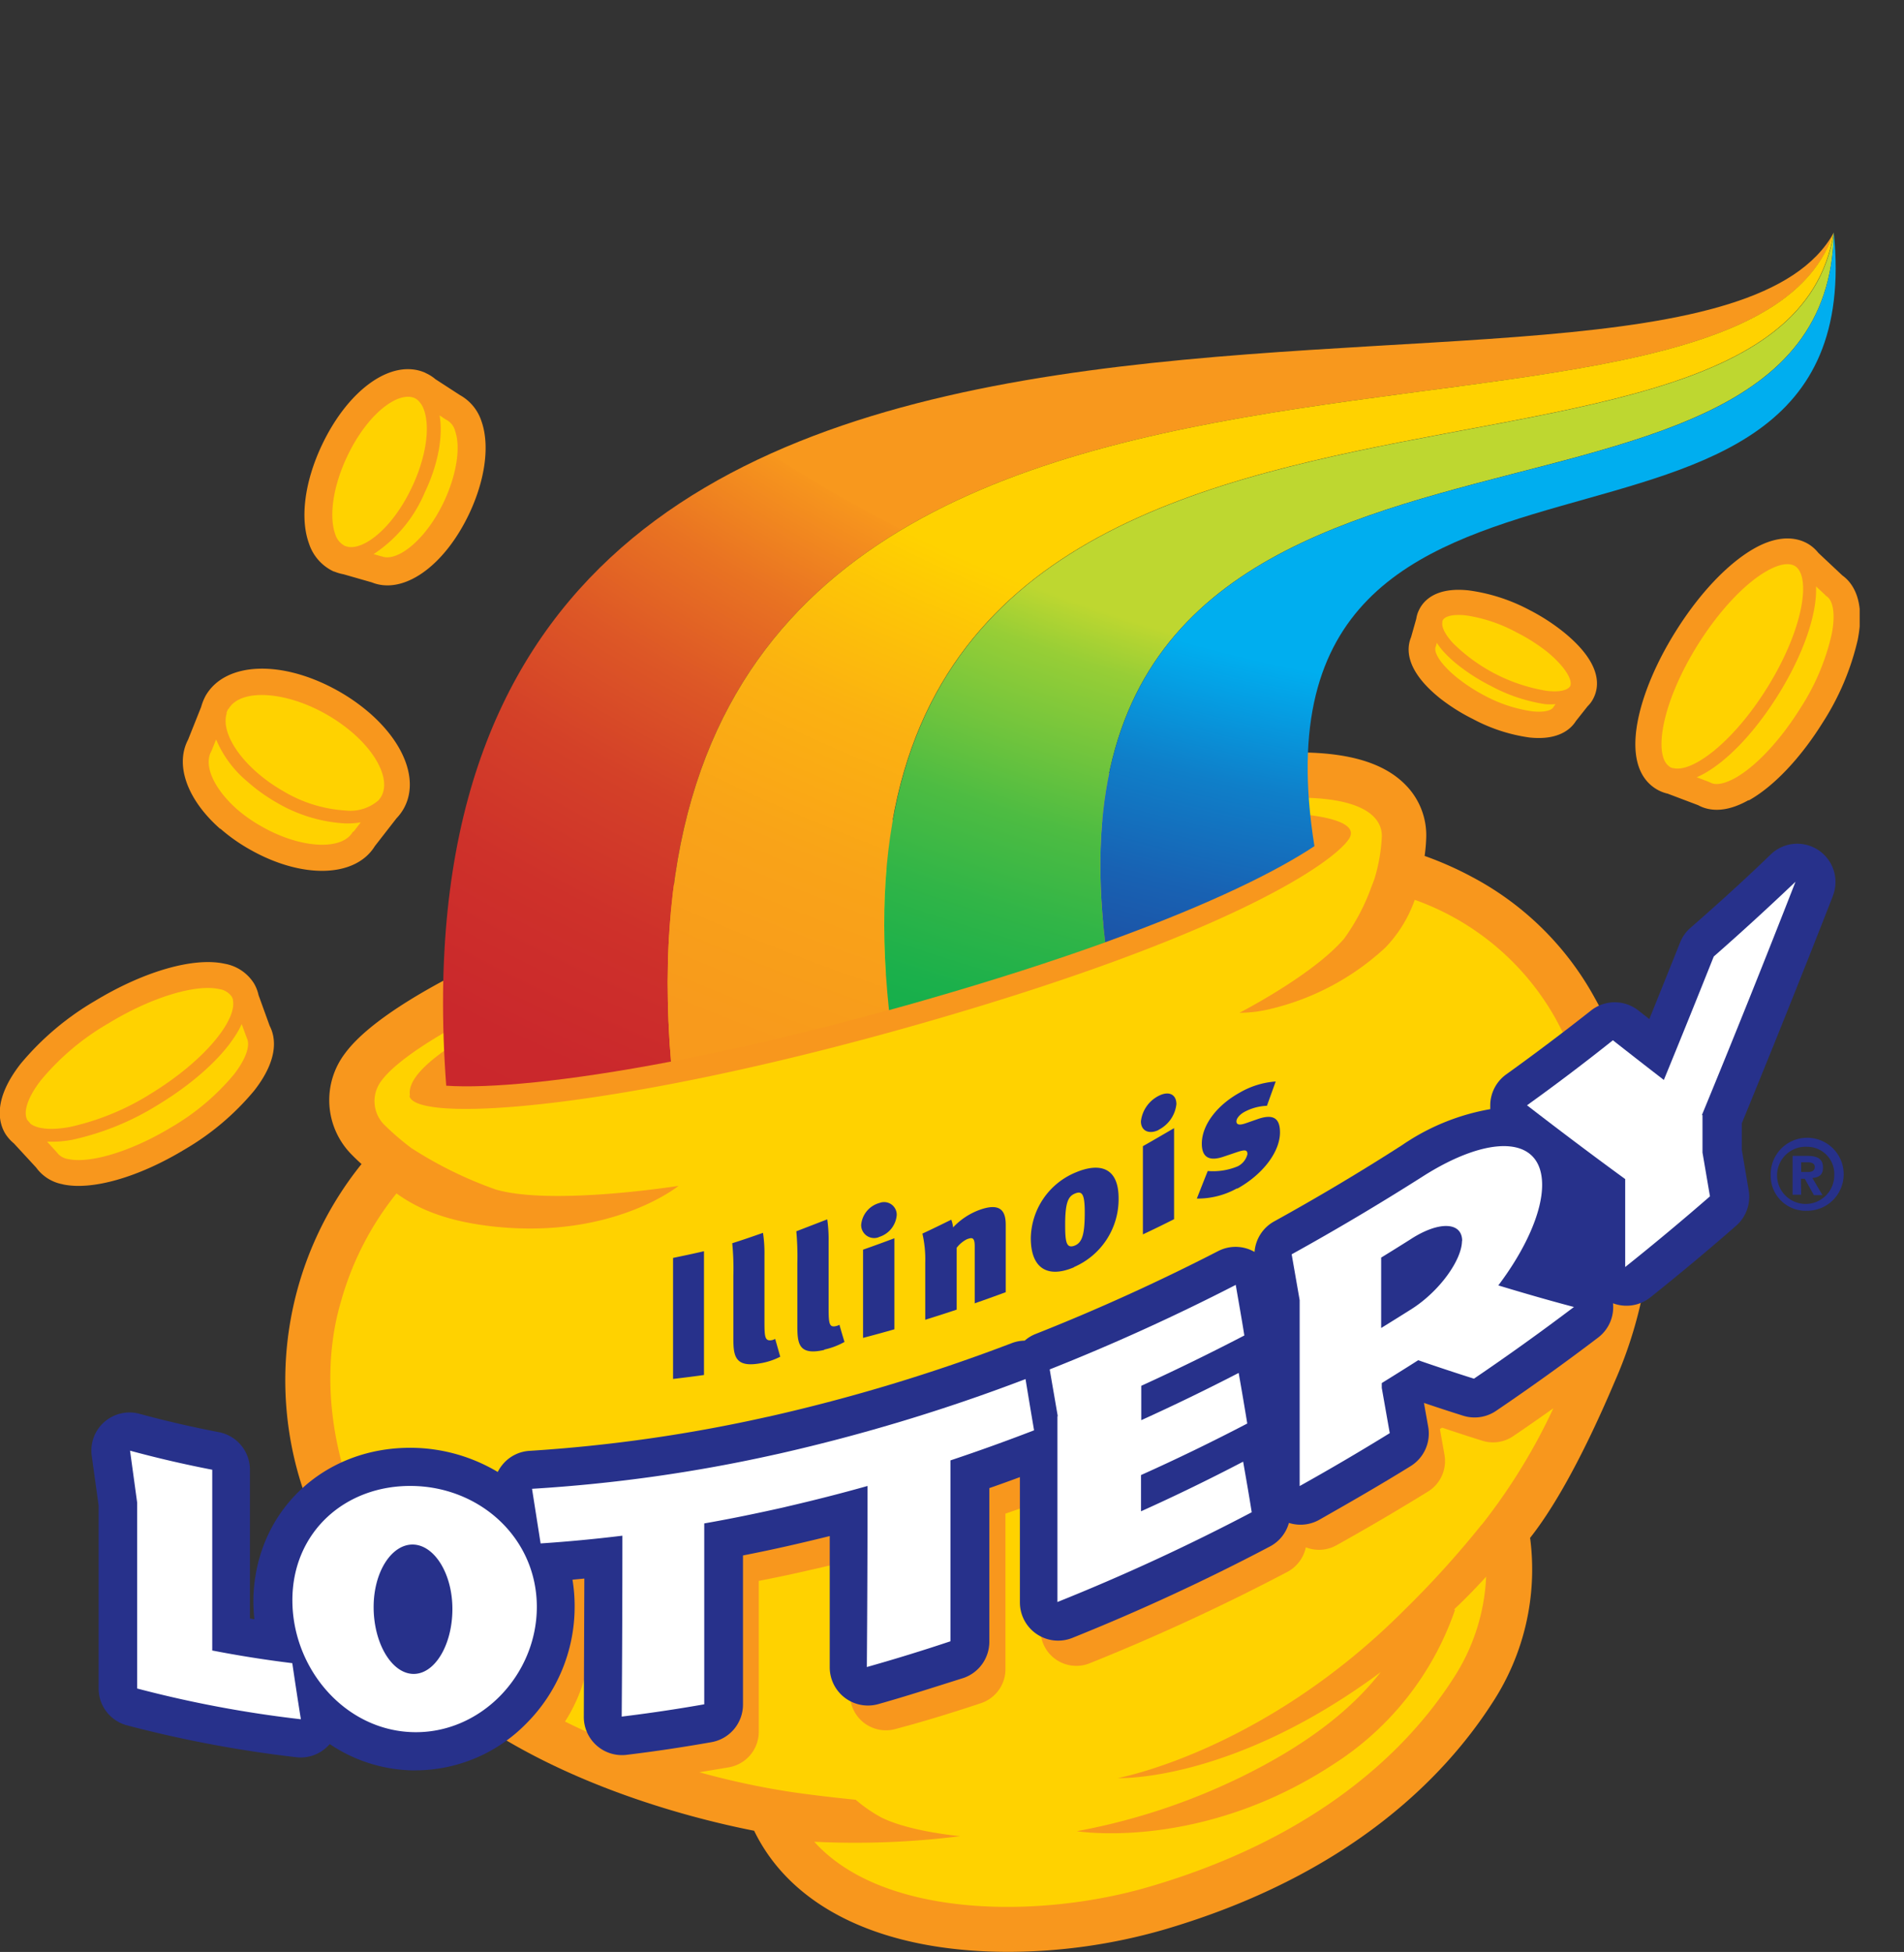 <svg id="112739d7-2d46-4091-9c67-465c498c08ea" data-name="Layer 1" xmlns="http://www.w3.org/2000/svg" xmlns:xlink="http://www.w3.org/1999/xlink" viewBox="0 0 221.67 227.25">
  <rect x="0" y="0" width="221.67" height="227.25" fill="#333333" stroke="none"/>
  <defs>
    <clipPath id="8ac1e6c8-ec14-4e52-ab79-a3cffd19f1cb" transform="translate(-9.5)">
      <rect y="27.08" width="226.01" height="207.02" style="fill: none"/>
    </clipPath>
    <clipPath id="4db200a0-a0c7-4d9f-936f-fba319aeb3de" transform="translate(-9.5)">
      <rect x="9.5" y="27.08" width="216.51" height="200.17" style="fill: none"/>
    </clipPath>
    <clipPath id="9028a20e-be1a-4449-b252-ef2fda8ea3e6" transform="translate(-9.5)">
      <path d="M61.45,126.4c4.93.34,14-.48,26.17-2.81C79.21,20.55,211.33,62.13,223,27.08,205.84,58.22,52.58,7.13,61.45,126.4" style="fill: none"/>
    </clipPath>
    <radialGradient id="e33b24bb-9649-48c3-adb8-6290938c04c6" cx="-278.21" cy="432.11" r="1.83" gradientTransform="matrix(0, 151.03, 114.62, 0, -49285.82, 42141.79)" gradientUnits="userSpaceOnUse">
      <stop offset="0" stop-color="#f8981d"/>
      <stop offset="0.56" stop-color="#f8981d"/>
      <stop offset="0.56" stop-color="#f7961d"/>
      <stop offset="0.62" stop-color="#e97322"/>
      <stop offset="0.68" stop-color="#dd5726"/>
      <stop offset="0.74" stop-color="#d44128"/>
      <stop offset="0.81" stop-color="#ce312a"/>
      <stop offset="0.89" stop-color="#ca282c"/>
      <stop offset="1" stop-color="#c9252c"/>
    </radialGradient>
    <clipPath id="9a40fb0c-5210-4996-8168-4e1f1290ddd8" transform="translate(-9.5)">
      <path d="M87.62,123.59c7.38-1.41,15.91-3.38,25.36-6-9.42-88.8,103.79-51.38,110-90.52C211.33,62.13,79.21,20.55,87.62,123.59" style="fill: none"/>
    </clipPath>
    <radialGradient id="9efcf015-b13b-4e67-9872-4ff92f13ecb9" cx="-278.21" cy="432.11" r="1.83" gradientTransform="matrix(0, 151.03, 114.62, 0, -49267.45, 42133.09)" gradientUnits="userSpaceOnUse">
      <stop offset="0" stop-color="#ffd200"/>
      <stop offset="0.56" stop-color="#ffd200"/>
      <stop offset="0.6" stop-color="#fdc407"/>
      <stop offset="0.66" stop-color="#fbb111"/>
      <stop offset="0.74" stop-color="#f9a318"/>
      <stop offset="0.84" stop-color="#f89a1c"/>
      <stop offset="1" stop-color="#f8981d"/>
    </radialGradient>
    <clipPath id="d84179c3-9c32-473c-9fc1-af006c21912e" transform="translate(-9.5)">
      <path d="M113,117.6c1.32-.36,2.65-.73,4-1.12,8.27-2.37,15.26-4.64,21.17-6.77C129.55,37.61,222.25,70,223,27.08c-6.21,39.14-119.42,1.72-110,90.52" style="fill: none"/>
    </clipPath>
    <radialGradient id="93512a8b-235a-41f2-aa18-5ec876eebd3c" cx="-278.21" cy="432.11" r="1.83" gradientTransform="matrix(0, 151.03, 114.62, 0, -49255.52, 42121.18)" gradientUnits="userSpaceOnUse">
      <stop offset="0" stop-color="#bed730"/>
      <stop offset="0.56" stop-color="#bed730"/>
      <stop offset="0.59" stop-color="#97ce36"/>
      <stop offset="0.64" stop-color="#6fc43d"/>
      <stop offset="0.68" stop-color="#4dbc42"/>
      <stop offset="0.73" stop-color="#31b547"/>
      <stop offset="0.78" stop-color="#1bb04b"/>
      <stop offset="0.84" stop-color="#0cac4d"/>
      <stop offset="0.9" stop-color="#03aa4f"/>
      <stop offset="1" stop-color="#00a94f"/>
    </radialGradient>
    <clipPath id="5ea54ae7-26cb-4039-ab77-1e5bbe319994" transform="translate(-9.5)">
      <path d="M138.15,109.71c12.62-4.55,20.21-8.43,24.38-11.2C153.34,41.25,227.72,74.08,223,27.08c-.73,42.94-93.43,10.53-84.83,82.63" style="fill: none"/>
    </clipPath>
    <radialGradient id="906007f4-c338-4794-9633-8be4f3a6c47b" cx="-278.21" cy="432.11" r="1.83" gradientTransform="matrix(0, 151.03, 114.62, 0, -49245.21, 42102.38)" gradientUnits="userSpaceOnUse">
      <stop offset="0" stop-color="#00aeef"/>
      <stop offset="0.56" stop-color="#00aeef"/>
      <stop offset="0.58" stop-color="#04a1e5"/>
      <stop offset="0.63" stop-color="#0f7fc9"/>
      <stop offset="0.69" stop-color="#1862b3"/>
      <stop offset="0.75" stop-color="#1e4da1"/>
      <stop offset="0.81" stop-color="#233d95"/>
      <stop offset="0.89" stop-color="#26348d"/>
      <stop offset="1" stop-color="#27318b"/>
    </radialGradient>
  </defs>
  <title>illinois-logo</title>
  <g style="clip-path: url(#8ac1e6c8-ec14-4e52-ab79-a3cffd19f1cb)">
    <path d="M201.56,136.51a52.15,52.15,0,0,0-6.39-20.32,34.88,34.88,0,0,0-14.3-14.1,39.93,39.93,0,0,0-5.51-2.44,19.44,19.44,0,0,0,.19-2.28,8.35,8.35,0,0,0-2.42-6c-2.48-2.53-6.53-3.75-12.37-3.77h-.09c-13.38,0-36.42,4.92-52.09,9.12-29.69,8-53.36,18.38-58.9,25.9a9,9,0,0,0,.76,11.8c.38.39.77.76,1.15,1.1a40.1,40.1,0,0,0-6.85,37.75,51.36,51.36,0,0,0,14,22.17c12.3,11.6,31.21,16.26,38.56,17.7,4.36,9,14.94,14.1,29.62,14.1a65.79,65.79,0,0,0,18-2.56c21.68-6.33,32.79-17.84,38.29-26.38a28.32,28.32,0,0,0,4.43-19.26c2.2-2.77,5.57-8.1,9.85-18.19a50.22,50.22,0,0,0,4.11-24.35" transform="translate(-9.5)" style="fill: #f8971d"/>
    <path d="M59.85,172a19.67,19.67,0,0,1,9.88,2.92,4.17,4.17,0,0,1,3.61-2.58c1.77-.1,3.56-.24,5.34-.41-.06-.3,56.95-15.55,56.95-15.87L172,138.63c1-.64,2.07-1.29,3.09-1.95a25.08,25.08,0,0,1,10.41-4.17,3.64,3.64,0,0,1-.05-.74,4.17,4.17,0,0,1,1.74-3.32c2-1.44,4-2.92,6-4.43a57.36,57.36,0,0,0-2.55-5.37,30.49,30.49,0,0,0-16.43-13.89,15.4,15.4,0,0,1-3.41,5.55,29.83,29.83,0,0,1-13.63,7.21,15.24,15.24,0,0,1-3.37.39s8.49-4.34,12.18-8.62a24.37,24.37,0,0,0,3.15-5.94h0s0,0,0,0c.13-.34.26-.68.38-1a20.12,20.12,0,0,0,.87-5c0-2.66-3-4.46-9.59-4.48-12,0-33.51,4.3-50.82,9-32.8,8.8-52.34,18.9-56.06,23.95a3.9,3.9,0,0,0,.26,5.06,30.67,30.67,0,0,0,3.22,2.78,46.81,46.81,0,0,0,9.78,4.81c6.53,1.94,21.33-.41,21.33-.41s-7.76,6.33-21.84,4.7c-5.82-.68-8.9-2.32-11-3.82a35.14,35.14,0,0,0-6.44,12.5c-2.05,6.87-1.6,15,1.33,22.82A18.72,18.72,0,0,1,59.85,172m-2.62-44.46c-.58-3.24,7.64-7.47,8.72-8.05s-4.32,4.14-4.07,5.47,11.53,0,17.18-.91,11.53-2.57,11.53-2.57,4.65-2.91,24.73-8.88S144,107,144,107a91.8,91.8,0,0,0,11-4.81c4.32-2.41,6.3-3.82,6.39-4.73s-5.56-2.82-5.56-2.82c3-.17,12.61.25,10.7,3.06s-14,11.21-49.61,21.41-59.17,11.7-59.75,8.47" transform="translate(-9.5)" style="fill: #ffd200"/>
    <path d="M78.28,190.23a19,19,0,0,1-3,10.2c1.53.76,3.07,1.45,4.59,2.08l.06-15.87-2,.17a18.36,18.36,0,0,1,.3,3.42" transform="translate(-9.5)" style="fill: #ffd200"/>
    <path d="M178.9,187.42h0a34.74,34.74,0,0,1-14.11,17.95c-15.53,10.21-29.92,7.82-29.92,7.82a74.27,74.27,0,0,0,21.49-7.52c7.6-4.07,11.53-8,13.89-11-17.4,12.91-30.62,12.34-30.62,12.34s16.88-3.07,33.29-19.49A112.55,112.55,0,0,0,182,177.5v0l.06-.05a69,69,0,0,0,8.29-13.5c-1.55,1.1-3.11,2.19-4.68,3.25a4.15,4.15,0,0,1-3.6.53q-2.34-.73-4.67-1.52l-.26.16.53,3a4.17,4.17,0,0,1-1.92,4.28c-3.5,2.16-7.09,4.27-10.65,6.25a4.15,4.15,0,0,1-3.57.24,4.24,4.24,0,0,1-2.16,2.87,248.61,248.61,0,0,1-23,10.63,4.17,4.17,0,0,1-5.73-3.89l0-15q-2,.76-4.08,1.47l0,18.07a4.18,4.18,0,0,1-2.86,4c-3.3,1.1-6.64,2.13-9.93,3a4.18,4.18,0,0,1-5.31-4l0-15.61c-1.4.35-2.8.69-4.19,1l-.36.08c-2,.47-4.05.9-6.07,1.29l0,17.56a4.21,4.21,0,0,1-3.45,4.14l-3.47.58A90.67,90.67,0,0,0,101,208.53v0c3.39.54,8.12,1,8.12,1a17,17,0,0,0,3,2.07c3.35,1.66,9.18,2.17,9.18,2.17a97.77,97.77,0,0,1-17,.65c8,8.9,26.21,9,39,5.24,18.24-5.33,29.32-14.8,35.37-24.21a23.53,23.53,0,0,0,3.85-11.89c-1.17,1.29-2.41,2.57-3.74,3.82" transform="translate(-9.5)" style="fill: #ffd200"/>
    <path d="M48.39,66.55l-.13-.06a5.45,5.45,0,0,1-2.79-3.22c-1.06-2.93-.5-7.21,1.5-11.44,3.1-6.55,8.16-10.1,12-8.45l.13.07a4.76,4.76,0,0,1,1.1.7L63.05,46a5.37,5.37,0,0,1,2.49,3c1,2.78.47,6.81-1.41,10.8-2.91,6.14-7.67,9.49-11.35,8l-3.28-.94a5.44,5.44,0,0,1-1.11-.33" transform="translate(-9.5)" style="fill: #f8971d"/>
    <path d="M49.62,63.55h0l.16.05.27.07c1.91.32,5.21-2.25,7.43-7,1.59-3.36,2.13-6.88,1.38-8.95a2.67,2.67,0,0,0-.71-1.12,1.66,1.66,0,0,0-.39-.26c-1.89-.81-5.46,1.76-7.85,6.82-1.6,3.37-2.14,6.88-1.39,9a2.26,2.26,0,0,0,1.1,1.38" transform="translate(-9.5)" style="fill: #ffd200"/>
    <path d="M62.48,50.14a2.06,2.06,0,0,0-1-1.26l-.11-.06-.69-.46c.43,2.46-.2,5.8-1.74,9A16,16,0,0,1,53,64.51l.86.25.06,0h0c1.69.73,5.06-1.71,7.26-6.34,1.47-3.13,2-6.39,1.28-8.31" transform="translate(-9.5)" style="fill: #ffd200"/>
    <path d="M192.93,84l1.4-1.77a3.42,3.42,0,0,0,.68-.93c.67-1.31,1.11-4-3.48-7.72a23.38,23.38,0,0,0-4-2.58,21,21,0,0,0-7-2.26c-3.84-.43-5.27,1.18-5.78,2.19a3.39,3.39,0,0,0-.36,1.1l-.61,2.16c-.54,1.29-.72,3.84,3.41,7.14A22.43,22.43,0,0,0,181,83.72a19.7,19.7,0,0,0,6.55,2.14c3.4.37,4.84-1,5.4-1.88" transform="translate(-9.5)" style="fill: #f8971d"/>
    <path d="M190.43,82.21l.18-.23a8.56,8.56,0,0,1-1.21,0A19.45,19.45,0,0,1,183,79.82a22.25,22.25,0,0,1-3.76-2.4,14.59,14.59,0,0,1-1.7-1.58,8.91,8.91,0,0,1-.76-1l-.12.43c-.3.58.46,2,2.47,3.62A20.15,20.15,0,0,0,182.37,81a16.69,16.69,0,0,0,5.49,1.81c1.57.17,2.32-.15,2.5-.49Z" transform="translate(-9.5)" style="fill: #ffd200"/>
  </g>
  <g style="clip-path: url(#4db200a0-a0c7-4d9f-936f-fba319aeb3de)">
    <path d="M177.42,72.5c-.07.45.22,1.24,1.2,2.33a20.1,20.1,0,0,0,10.95,5.6c1.45.17,2.26-.06,2.59-.38a.7.7,0,0,0,.14-.16c.32-.64-.49-2.2-2.67-4a21,21,0,0,0-3.52-2.24,17.82,17.82,0,0,0-5.91-2c-1.7-.19-2.52.16-2.72.55a.47.47,0,0,0-.06.2" transform="translate(-9.5)" style="fill: #ffd200"/>
    <path d="M16.83,137.88h0a4.9,4.9,0,0,1-3.12-1.95l-2.59-2.81a4.76,4.76,0,0,1-1-1.13c-.75-1.23-1.51-3.93,1.79-8.15a32.64,32.64,0,0,1,8.63-7.3c5.71-3.46,11.51-5.13,15.11-4.34a5.06,5.06,0,0,1,3.4,2.26,4.54,4.54,0,0,1,.55,1.39l1.3,3.59c.66,1.27,1.13,3.78-1.81,7.54A30.48,30.48,0,0,1,31,133.82c-5.37,3.25-10.82,4.81-14.21,4.06" transform="translate(-9.5)" style="fill: #f8971d"/>
  </g>
  <g style="clip-path: url(#8ac1e6c8-ec14-4e52-ab79-a3cffd19f1cb)">
    <path d="M12.73,130.43h0a1.8,1.8,0,0,0,.26.3s0,0,0,.05c.78.66,2.45.83,4.62.43a29.65,29.65,0,0,0,9.45-3.88c6.51-4,10-8.66,9.56-10.85,0,0,0-.07,0-.09a1.29,1.29,0,0,0-.14-.36,2.15,2.15,0,0,0-1.46-.88c-2.79-.61-8,1-12.91,4a29.16,29.16,0,0,0-7.81,6.57c-1.57,2-2.16,3.77-1.59,4.73" transform="translate(-9.5)" style="fill: #ffd200"/>
  </g>
  <g style="clip-path: url(#4db200a0-a0c7-4d9f-936f-fba319aeb3de)">
    <path d="M38.22,120.77l-.07-.14-.51-1.41c-1.32,2.92-4.83,6.42-9.75,9.41a31.57,31.57,0,0,1-10,4.07,12.69,12.69,0,0,1-2.91.21l1.12,1.23a2,2,0,0,0,1.34.8c2.58.56,7.41-.92,12-3.7a27.42,27.42,0,0,0,7.27-6.12c1.45-1.86,2-3.48,1.48-4.35" transform="translate(-9.5)" style="fill: #ffd200"/>
    <path d="M213.06,93.16h0c-2.77,1.56-4.69,1.22-5.86.58l-3.54-1.34a4.45,4.45,0,0,1-1.37-.56c-4.53-2.83-2-11.5,2.31-18.35,2.75-4.4,6.07-7.9,9.12-9.63s5.18-1.23,6.37-.49a4.5,4.5,0,0,1,1.11,1L224,67c1.16.83,2.7,2.86,1.78,7.5a30.41,30.41,0,0,1-4.11,9.68c-2.57,4.11-5.69,7.4-8.56,9" transform="translate(-9.5)" style="fill: #f8971d"/>
  </g>
  <g style="clip-path: url(#8ac1e6c8-ec14-4e52-ab79-a3cffd19f1cb)">
    <path d="M203.89,89.28a1.84,1.84,0,0,0,.35.15l.1,0c2.17.52,6.88-2.92,10.88-9.33s5-12.14,3.62-13.87l-.06-.07a1.13,1.13,0,0,0-.29-.25h0c-.7-.44-1.87-.24-3.28.56-2.59,1.46-5.6,4.68-8.05,8.6-4.3,6.88-5.17,13-3.27,14.19" transform="translate(-9.5)" style="fill: #ffd200"/>
    <path d="M222,69.27l-1.07-1c.13,3.18-1.42,7.84-4.44,12.68-2.71,4.33-5.82,7.55-8.53,9.08a9.86,9.86,0,0,1-.92.46l1.52.58c.63.4,1.71.21,3-.52,2.4-1.36,5.2-4.36,7.48-8a26.7,26.7,0,0,0,3.7-8.66c.46-2.28.22-4-.63-4.5Z" transform="translate(-9.5)" style="fill: #ffd200"/>
    <path d="M35.15,96.51h0c-3.85-3.38-5.31-7.44-3.75-10.4l1.52-3.81A6.31,6.31,0,0,1,33.44,81c2.31-4,9-4.23,15.57-.48a22.35,22.35,0,0,1,3.58,2.54c4.15,3.65,5.67,8,3.89,11.12a5.76,5.76,0,0,1-.82,1.09l-2.52,3.24c-2.27,3.69-8.51,3.85-14.62.35a20.21,20.21,0,0,1-3.37-2.39" transform="translate(-9.5)" style="fill: #f8971d"/>
    <path d="M36.07,82.54a3.17,3.17,0,0,0-.19.42l0,.13c-.73,2.48,2.09,6.43,6.57,9a16,16,0,0,0,7.26,2.27,5,5,0,0,0,3.85-1.18l.08-.1a2.8,2.8,0,0,0,.25-.35c1-1.78-.29-4.74-3.26-7.35a19.65,19.65,0,0,0-3.09-2.19c-4.82-2.76-10.06-3.05-11.44-.64" transform="translate(-9.5)" style="fill: #ffd200"/>
    <path d="M50.68,96.81l.82-1.07a9.29,9.29,0,0,1-1.87.12,17.63,17.63,0,0,1-8-2.47A20.09,20.09,0,0,1,38.31,91a12.89,12.89,0,0,1-3.65-4.91l-.55,1.36c-.94,1.64.28,4.37,3,6.78h0a17.23,17.23,0,0,0,2.87,2c4.48,2.56,9.33,2.84,10.6.61Z" transform="translate(-9.5)" style="fill: #ffd200"/>
  </g>
  <g style="clip-path: url(#9028a20e-be1a-4449-b252-ef2fda8ea3e6)">
    <rect x="74.46" y="-20.7" width="126.64" height="175.26" transform="translate(55.63 201.79) rotate(-87.6)" style="fill: url(#e33b24bb-9649-48c3-adb8-6290938c04c6)"/>
  </g>
  <g style="clip-path: url(#9a40fb0c-5210-4996-8168-4e1f1290ddd8)">
    <rect x="96.61" y="-1.91" width="108.97" height="147.96" transform="translate(63.26 220.01) rotate(-87.6)" style="fill: url(#9efcf015-b13b-4e67-9872-4ff92f13ecb9)"/>
  </g>
  <g style="clip-path: url(#d84179c3-9c32-473c-9fc1-af006c21912e)">
    <rect x="115.54" y="10.78" width="95.45" height="123.11" transform="matrix(0.04, -1, 1, 0.04, 74.65, 232.43)" style="fill: url(#93512a8b-235a-41f2-aa18-5ec876eebd3c)"/>
  </g>
  <g style="clip-path: url(#5ea54ae7-26cb-4039-ab77-1e5bbe319994)">
    <rect x="135.3" y="17.62" width="86.67" height="101.54" transform="translate(93.32 244) rotate(-87.6)" style="fill: url(#906007f4-c338-4794-9633-8be4f3a6c47b)"/>
  </g>
  <g style="clip-path: url(#8ac1e6c8-ec14-4e52-ab79-a3cffd19f1cb)">
    <path d="M222.89,104.29a4.45,4.45,0,0,0-7.21-4.84c-3,2.91-6.2,5.8-9.38,8.58a4.43,4.43,0,0,0-1.2,1.7c-1.17,2.94-2.37,5.92-3.58,8.91l-1.28-1a4.45,4.45,0,0,0-5.5,0c-3.26,2.57-6.59,5.08-9.89,7.45a4.46,4.46,0,0,0-1.85,3.53c0,.17,0,.34,0,.51a26,26,0,0,0-10.25,4.18c-4.89,3.14-9.91,6.13-14.91,8.89a4.44,4.44,0,0,0-2.28,3.55l-.21-.11a4.43,4.43,0,0,0-4,0c-7,3.6-14.16,6.85-21.27,9.66a4.27,4.27,0,0,0-1.28.78,4.46,4.46,0,0,0-1.48.28,207.17,207.17,0,0,1-28.22,8.54l-.29.06a177.61,177.61,0,0,1-27.64,3.95,4.39,4.39,0,0,0-3.2,1.65,4.3,4.3,0,0,0-.52.81,19.9,19.9,0,0,0-9.76-2.81C47.2,168.34,39.12,176,39,186.32a20.13,20.13,0,0,0,.12,2.2l-.52-.09,0-17.32a4.46,4.46,0,0,0-3.6-4.37c-3.17-.61-6.28-1.33-9.25-2.14a4.44,4.44,0,0,0-5.57,4.89l.8,5.77,0,21.31a4.44,4.44,0,0,0,3.31,4.3A141.09,141.09,0,0,0,44,204.58a4.42,4.42,0,0,0,3.7-1.33,1.8,1.8,0,0,0,.19-.2,17.89,17.89,0,0,0,9.49,3.06h.5a18.13,18.13,0,0,0,12.9-5.46,19.21,19.21,0,0,0,5.62-13.53,18.88,18.88,0,0,0-.25-3.21l1.38-.13-.06,16.1a4.44,4.44,0,0,0,5,4.42c3.3-.4,6.61-.9,9.84-1.47A4.44,4.44,0,0,0,96,198.46l0-17.37c1.93-.38,3.88-.79,5.83-1.24l.39-.09c1.3-.3,2.59-.61,3.88-.93l0,15.27a4.45,4.45,0,0,0,5.64,4.3c3.27-.92,6.61-2,9.94-3.05a4.45,4.45,0,0,0,3-4.21l0-17.89c1.18-.41,2.37-.84,3.56-1.28l0,14.59a4.45,4.45,0,0,0,6.1,4.13,246.46,246.46,0,0,0,23-10.64,4.44,4.44,0,0,0,2.22-2.75,4.45,4.45,0,0,0,3.51-.35c3.52-2,7.11-4.06,10.66-6.26a4.46,4.46,0,0,0,2.05-4.55l-.5-2.81h0c1.51.51,3,1,4.56,1.49a4.45,4.45,0,0,0,3.83-.56c4-2.71,8-5.58,11.88-8.53a4.45,4.45,0,0,0,1.74-4,4.45,4.45,0,0,0,4.34-.68c3.36-2.68,6.73-5.49,10-8.35a4.47,4.47,0,0,0,1.46-4.1l-.8-4.72v-3.11c3.59-8.74,7.15-17.63,10.59-26.43" transform="translate(-9.5)" style="fill: #27318b"/>
    <path d="M34.19,192.15q4.62.9,9.34,1.48c.32,2.18.65,4.36,1,6.53a135.23,135.23,0,0,1-19.06-3.58q0-10.82,0-21.63-.41-3-.83-6.06,4.71,1.28,9.57,2.22,0,10.51,0,21M72,187.08c0,7.93-6.54,14.81-14.46,14.58s-14-7.42-14-15.36S49.72,172.84,57.59,173,72,179.11,72,187.08M57.6,179.82c-2.5-.06-4.62,3.18-4.6,7.34s2.09,7.65,4.59,7.72,4.55-3.32,4.58-7.47-2.07-7.52-4.57-7.59m71.31-19.27a211.85,211.85,0,0,1-28.75,8.7l-.37.08a179.88,179.88,0,0,1-28.35,4l1,6.36c3.15-.21,6.33-.51,9.52-.9q0,10.53-.08,21.06,4.78-.58,9.61-1.43,0-10.53,0-21.06c3.09-.54,6.19-1.18,9.3-1.88l.37-.09c3.1-.72,6.22-1.51,9.34-2.39q0,10.54-.08,21.08,4.86-1.37,9.74-3,0-10.53,0-21.06,4.86-1.62,9.73-3.5-.51-3-1-6m3.76,4.37c-.31-1.82-.63-3.64-.94-5.46,7.24-2.87,14.48-6.15,21.66-9.84.34,2,.69,3.92,1,5.89q-6,3.12-12,5.86v4q5.69-2.58,11.34-5.5.53,3,1,5.89-6.15,3.21-12.37,6l0,4.22q6-2.7,11.89-5.78c.35,2,.69,3.93,1,5.89a242.26,242.26,0,0,1-22.62,10.45l0-21.65m60.19-12.74q-5.79,4.38-11.7,8.39c-2.15-.68-4.32-1.4-6.49-2.15-1.27.82-4.24,2.66-4.24,2.66l0,.56.93,5.27q-5.22,3.22-10.49,6.16,0-10.83,0-21.65l-.93-5.33q7.63-4.22,15.16-9c7.79-5,14-4.87,14,.92,0,3.23-2,7.59-5.1,11.7,3,.91,5.88,1.74,8.79,2.51m-13-7.69c0-2.2-2.64-2.33-5.87-.28-.58.38-3.56,2.23-3.56,2.22,0,2.74,0,5.47,0,8.2q1.75-1.08,3.51-2.19c3.29-2.08,5.88-5.73,5.9-7.95m28-14.65v4.36l.87,5.1q-4.87,4.24-9.87,8.23l0-10.24q-5.65-4.12-11.43-8.59,5.07-3.64,10-7.57,3,2.36,5.93,4.62,2.93-7.14,5.81-14.37,4.82-4.23,9.52-8.71-5.37,13.76-10.9,27.17" transform="translate(-9.5)" style="fill: #fff"/>
    <path d="M87.86,160.54V146.45c1.2-.25,2.4-.5,3.6-.78v14.41c-1.2.17-2.4.32-3.6.46M98,158.72c-3.06.55-3.12-1-3.12-3.07v-7.12a30.67,30.67,0,0,0-.13-3.79c1.2-.38,2.39-.79,3.58-1.21a15.67,15.67,0,0,1,.17,2.58v7.75c0,1.84.06,2.31.88,2.16a1.54,1.54,0,0,0,.37-.14c.2.69.39,1.38.59,2.07a7.75,7.75,0,0,1-2.34.77m7.47-1.56c-3.08.71-3.14-.84-3.14-2.92v-7.12a32.74,32.74,0,0,0-.12-3.77l3.6-1.39a16.6,16.6,0,0,1,.16,2.56v7.75c0,1.84.07,2.31.88,2.11a1.2,1.2,0,0,0,.38-.15c.19.68.39,1.36.59,2a8.45,8.45,0,0,1-2.35.89m6.36-13.09a1.51,1.51,0,0,1-2.07-1.42,2.9,2.9,0,0,1,2.14-2.56,1.47,1.47,0,0,1,2,1.4,2.91,2.91,0,0,1-2.12,2.58m-1.8,11.69V145.49c1.22-.43,2.43-.87,3.65-1.33v10.6c-1.22.35-2.43.68-3.65,1m13-4v-6.67c0-1.13-.37-1-.9-.82a3.43,3.43,0,0,0-1.2,1v7.2c-1.22.41-2.44.8-3.66,1.18v-6.63a13.4,13.4,0,0,0-.33-3.4c1.12-.52,2.24-1.07,3.36-1.62a3.61,3.61,0,0,1,.21.9,8,8,0,0,1,3.13-2.06c2.55-.9,3,.33,3,1.77v7.83c-1.22.45-2.44.89-3.66,1.31m11.58-4.2c-3.1,1.31-5,.06-5-3.4a8.43,8.43,0,0,1,5.22-7.65c2.67-1.13,5-.71,5,3a8.6,8.6,0,0,1-5.16,8m.07-8.54c-.76.32-1.13,1-1.13,3.61,0,2,.12,2.86,1.15,2.43.86-.37,1.13-1.38,1.13-3.86,0-2.09-.29-2.55-1.15-2.18m9.76-7.41c-1.13.55-2.07.11-2.07-1a3.82,3.82,0,0,1,2.13-3c1.15-.56,2-.12,2,1a3.81,3.81,0,0,1-2.1,3m-1.8,12.07V133.44c1.22-.69,2.42-1.39,3.63-2.1v10.6c-1.21.61-2.41,1.2-3.63,1.77m10.92-5.34a9.38,9.38,0,0,1-4.64,1.17c.42-1.07.84-2.14,1.27-3.21a7.43,7.43,0,0,0,3.5-.55,2.15,2.15,0,0,0,1.12-1.41c0-.57-.36-.53-1.41-.17l-1.39.47c-1.72.58-2.51,0-2.51-1.52,0-2.15,1.73-4.45,4.39-5.93a9.69,9.69,0,0,1,4.21-1.31L157,128.74a6,6,0,0,0-2.62.71c-.56.31-.93.76-.93,1.1s.25.52,1.12.21l1.32-.46c1.87-.66,2.63-.1,2.63,1.54,0,2.26-2,4.89-4.95,6.53" transform="translate(-9.5)" style="fill: #27318b"/>
    <path d="M215.65,136.84a4.25,4.25,0,1,1,4.24,4.12,4.07,4.07,0,0,1-4.24-4.12m4.24-3.33a3.33,3.33,0,1,0,3.16,3.33,3.16,3.16,0,0,0-3.16-3.33m-.69,5.58h-1v-4.52h1.7c1.18,0,1.84.33,1.84,1.37,0,.83-.47,1.15-1.24,1.2l1.18,2h-1l-1.06-1.9h-.45Zm0-2.65h.85c.54,0,.73-.26.73-.6s-.31-.52-.77-.52h-.81Z" transform="translate(-9.5)" style="fill: #27318b"/>
  </g>
</svg>
